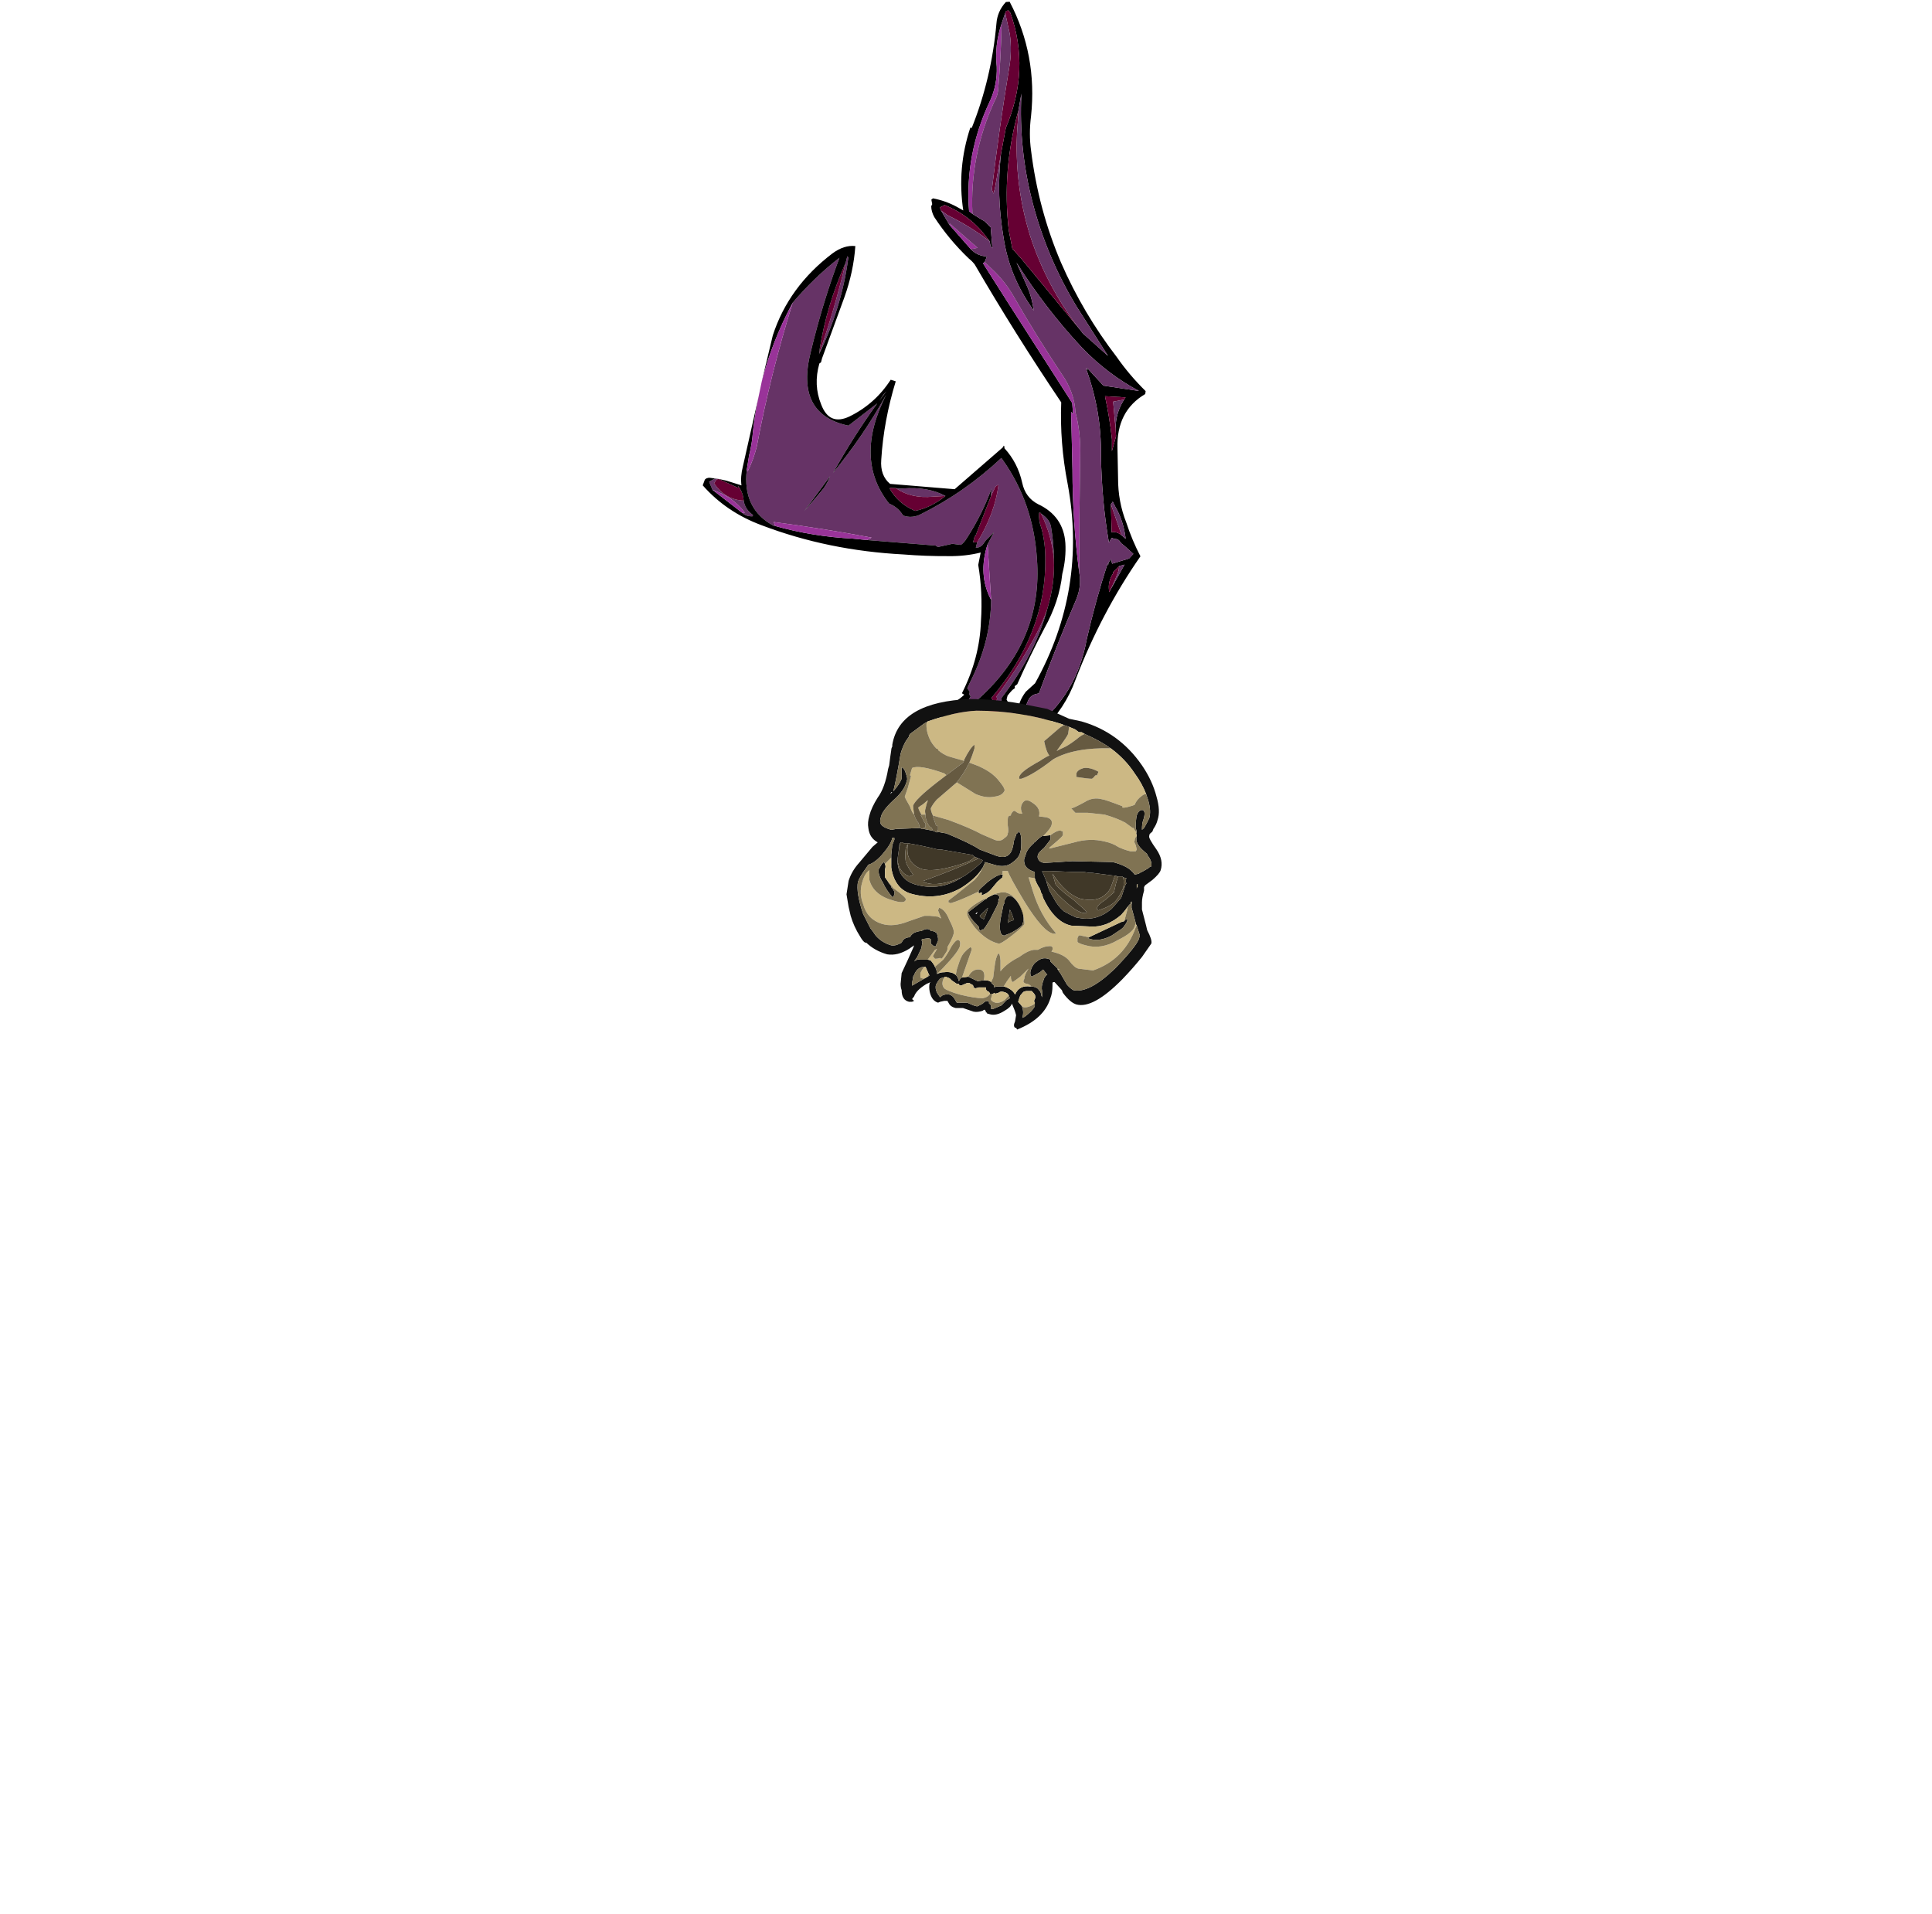 <?xml version="1.0" encoding="UTF-8" standalone="no"?>
<svg xmlns:ffdec="https://www.free-decompiler.com/flash" xmlns:xlink="http://www.w3.org/1999/xlink" ffdec:objectType="frame" height="643.95px" width="650.0px" xmlns="http://www.w3.org/2000/svg">
  <g transform="matrix(1.0, 0.0, 0.0, 1.0, 342.2, 391.7)">
    <use ffdec:characterId="344" ffdec:characterName="a_WingFall2" height="201.95" transform="matrix(0.791, -0.609, 0.609, 0.791, -117.56, -303.424)" width="144.9" xlink:href="#sprite0"/>
    <use ffdec:characterId="332" ffdec:characterName="a_WingFall7" height="214.2" transform="matrix(0.804, -0.592, 0.486, 0.659, -127.719, -258.143)" width="89.6" xlink:href="#sprite1"/>
    <use ffdec:characterId="347" ffdec:characterName="a_Body04" height="129.15" transform="matrix(1.0, 0.0, 0.0, 0.861, -57.4, -156.482)" width="106.05" xlink:href="#sprite2"/>
  </g>
  <defs>
    <g id="sprite0" transform="matrix(1.0, 0.0, 0.0, 1.0, 72.1, 101.5)">
      <use ffdec:characterId="343" height="28.85" transform="matrix(7.0, 0.0, 0.0, 7.0, -72.1, -101.5)" width="20.7" xlink:href="#shape0"/>
    </g>
    <g id="shape0" transform="matrix(1.0, 0.0, 0.0, 1.0, 10.3, 14.5)">
      <path d="M10.4 -14.4 Q9.9 -11.55 7.85 -9.4 7.25 -8.8 6.85 -8.1 5.4 -5.65 4.7 -2.95 4.05 -0.35 4.05 2.3 4.0 3.35 4.15 4.45 L4.05 4.55 Q2.45 4.35 1.4 5.8 L0.55 6.95 Q-0.15 7.85 -0.45 8.9 -0.75 9.75 -0.9 10.6 -4.05 11.6 -7.0 13.4 -8.25 14.2 -9.75 14.35 -10.2 14.4 -10.3 13.9 -10.5 12.75 -9.25 12.4 L-8.65 12.35 Q-3.9 10.3 -1.55 5.7 -0.65 3.9 0.6 2.4 0.85 -1.55 1.35 -5.4 1.35 -5.6 1.3 -5.8 1.1 -7.1 1.2 -8.4 1.25 -8.7 1.4 -8.9 L1.5 -8.95 1.6 -9.15 1.7 -9.15 Q2.1 -8.7 2.35 -8.15 L2.5 -7.8 Q3.5 -9.6 5.2 -10.75 L5.25 -10.7 Q7.45 -12.0 9.25 -13.95 9.65 -14.4 10.25 -14.5 L10.4 -14.4 M5.6 -8.85 L6.55 -9.7 Q9.2 -11.2 10.1 -13.95 L10.1 -14.1 10.0 -14.15 9.9 -14.1 9.45 -13.8 Q8.55 -13.2 8.0 -12.3 7.5 -11.6 6.75 -11.2 4.2 -9.9 2.7 -7.6 L2.75 -7.4 2.9 -7.0 3.0 -6.75 3.05 -6.35 2.5 -5.5 2.5 -5.65 2.6 -5.85 2.6 -6.0 Q2.65 -7.35 1.95 -8.55 L1.7 -8.6 1.65 -8.45 1.55 -7.65 1.65 -6.1 Q1.7 -5.65 2.05 -5.35 L1.8 -5.2 1.7 -5.2 1.5 -3.0 1.0 2.75 0.7 3.2 0.7 3.05 -0.95 5.3 Q-2.45 7.25 -3.7 9.4 -4.0 10.0 -4.6 10.35 -6.75 11.55 -8.8 12.85 L-8.9 12.8 Q-9.2 12.65 -9.5 12.85 -9.7 12.95 -9.85 13.15 L-10.05 13.45 -10.1 13.8 Q-10.05 13.9 -9.9 14.0 -7.4 14.0 -5.4 12.2 -3.95 11.0 -2.35 9.9 L-2.4 10.0 -2.3 9.9 -2.1 9.85 -2.2 10.05 -1.4 10.35 -1.1 10.3 -1.2 9.75 -1.25 9.55 -1.25 9.35 -1.3 9.25 -1.4 9.15 -1.45 9.05 -1.7 9.15 Q-0.75 7.35 0.55 5.6 1.9 3.9 2.55 1.8 L2.55 1.95 2.6 1.85 2.7 3.0 3.9 4.25 Q3.2 2.7 3.0 0.95 2.75 -1.65 3.0 -4.25 L2.7 -3.0 Q2.6 -2.6 2.4 -2.2 L2.25 -1.9 Q2.3 -3.9 3.25 -5.6 4.2 -7.4 5.6 -8.85 M3.45 0.15 L3.45 0.4 3.75 2.0 4.0 -0.8 Q4.3 -3.5 5.35 -6.0 6.4 -8.5 8.15 -10.55 L7.55 -10.0 Q5.15 -8.2 3.65 -5.7 L3.25 -4.9 3.3 -4.2 3.45 0.15 M3.2 4.1 L2.45 3.45 Q2.0 4.4 1.45 5.3 L1.1 5.75 1.7 5.3 1.9 5.0 Q2.4 4.35 3.2 4.1 M-1.0 9.25 L-0.95 9.5 Q-0.5 8.75 -0.4 7.95 L-0.35 7.7 -0.5 7.75 -1.3 8.85 -1.25 8.85 Q-1.05 9.0 -1.0 9.25 M-2.0 10.35 L-2.4 10.4 -2.45 10.45 Q-2.85 10.6 -3.05 10.9 L-3.15 11.05 -1.75 10.45 -2.0 10.35" fill="#000000" fill-rule="evenodd" stroke="none"/>
      <path d="M9.9 -14.1 L10.0 -14.15 10.1 -14.1 10.1 -13.95 Q9.2 -11.2 6.55 -9.7 L5.6 -8.85 4.4 -7.75 4.15 -7.55 4.2 -7.75 Q6.25 -9.85 8.45 -11.9 9.05 -12.45 9.45 -13.15 L9.9 -14.1 M1.65 -8.45 L1.7 -8.6 1.95 -8.55 Q2.65 -7.35 2.6 -6.0 L2.6 -5.85 Q2.3 -7.0 1.75 -8.1 1.7 -8.3 1.65 -8.45 M7.55 -10.0 L7.25 -9.65 Q5.3 -7.55 4.3 -4.85 3.45 -2.45 3.45 0.15 L3.3 -4.2 3.25 -4.9 3.65 -5.7 Q5.15 -8.2 7.55 -10.0 M1.9 5.0 L1.7 5.3 1.1 5.75 1.45 5.3 Q2.0 4.4 2.45 3.45 L3.2 4.1 3.1 4.15 2.6 3.9 1.9 5.0 M-1.0 9.25 Q-1.05 9.0 -1.25 8.85 L-1.3 8.85 -0.5 7.75 -1.0 9.25 M-3.15 11.05 L-3.05 10.9 Q-2.85 10.6 -2.45 10.45 L-2.4 10.4 -2.0 10.35 -2.15 10.5 Q-2.6 10.8 -3.15 11.05" fill="#660033" fill-rule="evenodd" stroke="none"/>
      <path d="M-3.7 9.4 Q-2.45 7.25 -0.95 5.3 L0.7 3.05 0.7 3.2 1.0 2.75 1.5 -3.0 1.7 -5.2 1.8 -5.2 1.9 -4.55 Q2.0 -3.8 1.9 -3.05 1.6 -0.85 1.45 1.35 1.4 2.4 0.85 3.2 0.45 4.15 -0.25 5.0 -2.0 7.2 -3.7 9.4 M1.65 -6.1 L1.55 -7.65 1.6 -7.7 1.95 -5.95 1.65 -6.1 M2.75 -7.4 L2.7 -7.6 Q4.2 -9.9 6.75 -11.2 7.5 -11.6 8.0 -12.3 8.55 -13.2 9.45 -13.8 8.45 -12.55 7.35 -11.35 7.15 -11.15 6.9 -11.05 4.35 -9.7 2.75 -7.4" fill="#993399" fill-rule="evenodd" stroke="none"/>
      <path d="M5.6 -8.85 Q4.2 -7.4 3.25 -5.6 2.3 -3.9 2.25 -1.9 L2.4 -2.2 Q2.6 -2.6 2.7 -3.0 L3.0 -4.25 Q2.75 -1.65 3.0 0.95 3.2 2.7 3.9 4.25 L2.7 3.0 2.6 1.85 2.55 1.95 2.55 1.8 Q1.9 3.9 0.55 5.6 -0.75 7.35 -1.7 9.15 L-1.45 9.05 -1.4 9.15 -1.3 9.25 -1.25 9.35 -1.25 9.55 -1.2 9.75 -1.1 10.3 -1.4 10.35 -2.2 10.05 -2.1 9.85 -2.3 9.9 -2.4 10.0 -2.35 9.9 Q-3.95 11.0 -5.4 12.2 -7.4 14.0 -9.9 14.0 -10.05 13.9 -10.1 13.8 L-10.05 13.45 -9.85 13.15 Q-9.7 12.95 -9.5 12.85 -9.2 12.65 -8.9 12.8 L-8.8 12.85 Q-6.75 11.55 -4.6 10.35 -4.0 10.0 -3.7 9.4 -2.0 7.2 -0.25 5.0 0.45 4.15 0.85 3.2 1.4 2.4 1.45 1.35 1.6 -0.85 1.9 -3.05 2.0 -3.8 1.9 -4.55 L1.8 -5.2 2.05 -5.35 Q1.7 -5.65 1.65 -6.1 L1.95 -5.95 1.6 -7.7 1.55 -7.65 1.65 -8.45 Q1.7 -8.3 1.75 -8.1 2.3 -7.0 2.6 -5.85 L2.5 -5.65 2.5 -5.5 3.05 -6.35 3.0 -6.75 2.9 -7.0 2.75 -7.4 Q4.35 -9.7 6.9 -11.05 7.15 -11.15 7.35 -11.35 8.45 -12.55 9.45 -13.8 L9.9 -14.1 9.45 -13.15 Q9.05 -12.45 8.45 -11.9 6.25 -9.85 4.2 -7.75 L4.15 -7.55 4.4 -7.75 5.6 -8.85 M7.55 -10.0 L8.15 -10.55 Q6.4 -8.5 5.35 -6.0 4.3 -3.5 4.0 -0.8 L3.75 2.0 3.45 0.4 3.45 0.15 Q3.45 -2.45 4.3 -4.85 5.3 -7.55 7.25 -9.65 L7.55 -10.0 M1.9 5.0 L2.6 3.9 3.1 4.15 3.2 4.1 Q2.4 4.35 1.9 5.0 M-0.5 7.75 L-0.35 7.7 -0.4 7.95 Q-0.5 8.75 -0.95 9.5 L-1.0 9.25 -0.5 7.75 M-3.15 11.05 Q-2.6 10.8 -2.15 10.5 L-2.0 10.35 -1.75 10.45 -3.15 11.05" fill="#663366" fill-rule="evenodd" stroke="none"/>
    </g>
    <g id="sprite1" transform="matrix(1.0, 0.0, 0.0, 1.0, 44.8, 214.2)">
      <use ffdec:characterId="331" height="30.6" transform="matrix(7.0, 0.0, 0.0, 7.0, -44.8, -214.2)" width="12.8" xlink:href="#shape1"/>
    </g>
    <g id="shape1" transform="matrix(1.0, 0.0, 0.0, 1.0, 6.4, 30.6)">
      <path d="M2.3 -29.65 Q3.85 -30.1 5.4 -30.15 3.45 -28.6 1.6 -26.7 -0.8 -24.3 0.95 -21.9 L2.7 -21.95 Q0.8 -21.2 -1.0 -20.2 1.25 -20.9 3.3 -22.05 0.2 -20.15 0.3 -16.8 0.55 -16.3 0.5 -15.75 0.75 -15.3 1.2 -15.2 3.55 -14.7 5.95 -15.05 L5.95 -14.9 Q5.9 -11.8 4.45 -9.05 2.35 -4.95 -1.85 -4.45 L-1.85 -4.5 -2.0 -4.45 -1.6 -4.0 -1.65 -3.95 -1.8 -3.85 Q-1.85 -2.95 -1.5 -2.15 L-1.35 -2.2 -1.35 -3.5 Q-0.85 -3.15 -0.8 -2.55 -0.8 -2.15 -0.95 -1.85 -1.1 -1.65 -1.25 -1.55 -1.6 -1.35 -1.75 -1.75 -2.5 -3.2 -4.1 -3.75 L-4.15 -3.85 Q-4.1 -4.15 -3.9 -4.35 -3.55 -4.7 -3.05 -4.7 L-2.85 -4.85 -2.35 -4.7 -2.05 -4.85 -2.05 -5.0 -1.95 -5.1 -1.95 -5.35 -1.65 -5.55 Q0.3 -6.75 1.5 -8.7 L2.9 -11.35 2.95 -11.45 3.55 -11.8 3.0 -11.7 2.75 -11.6 Q2.55 -11.55 2.4 -11.7 L2.6 -11.9 Q4.1 -12.65 5.05 -13.85 L5.05 -13.9 4.9 -13.9 4.45 -13.6 4.7 -13.95 Q3.6 -13.05 2.3 -12.45 2.1 -12.35 1.9 -12.35 L1.6 -12.7 0.95 -13.05 0.9 -13.2 -1.6 -15.85 -1.35 -15.8 Q-2.95 -17.9 -4.7 -19.95 L-4.75 -19.7 -4.8 -19.75 Q-5.55 -21.65 -4.25 -23.35 L-4.25 -23.25 Q-3.7 -23.6 -3.2 -24.1 -0.65 -27.0 2.3 -29.65 M5.5 -29.7 L5.75 -29.95 5.75 -29.85 Q4.1 -27.75 1.85 -26.3 L1.9 -26.35 Q3.7 -27.85 5.35 -29.55 L5.5 -29.7 M3.2 -22.15 L3.4 -22.2 2.85 -22.0 3.2 -22.15 M1.0 -17.3 Q1.1 -17.15 1.25 -17.05 2.3 -16.25 2.7 -15.2 L2.2 -15.6 Q1.3 -16.25 1.0 -17.3 M5.9 -11.05 L5.95 -10.85 Q6.05 -10.4 5.9 -10.05 5.55 -9.2 5.1 -8.45 5.7 -9.65 5.9 -11.05 M3.4 -6.3 Q1.65 -4.6 -0.9 -3.7 L-1.05 -3.5 -1.25 -3.55 -1.3 -3.8 -1.2 -3.75 -1.1 -3.8 -1.05 -3.95 Q0.5 -4.5 2.0 -5.35 2.8 -5.8 3.4 -6.3 M-6.15 -23.6 L-6.05 -24.1 -5.75 -24.05 -5.6 -23.9 -5.7 -23.95 -5.9 -23.85 Q-5.95 -22.7 -5.25 -22.0 -5.45 -21.55 -5.3 -21.0 L-5.35 -20.95 Q-5.6 -21.15 -5.65 -21.45 L-5.55 -21.4 Q-5.55 -22.55 -6.15 -23.6 M-1.2 -20.15 L-3.2 -19.4 Q-2.45 -19.6 -1.8 -19.8 -1.45 -19.95 -1.2 -20.15 M-2.1 -2.9 L-2.35 -3.35 -3.2 -3.8 Q-2.6 -3.15 -1.9 -2.7 L-2.1 -2.9" fill="#663366" fill-rule="evenodd" stroke="none"/>
      <path d="M-1.6 -4.0 L-1.35 -3.5 -1.35 -2.2 -1.5 -2.15 Q-1.85 -2.95 -1.8 -3.85 L-1.65 -3.95 -1.6 -4.0 M2.6 -11.9 L2.45 -12.05 2.7 -12.3 2.7 -12.25 4.45 -13.6 4.9 -13.9 5.05 -13.9 5.05 -13.85 Q4.1 -12.65 2.6 -11.9 M5.5 -29.7 L5.35 -29.55 Q3.7 -27.85 1.9 -26.35 L2.05 -26.55 Q3.55 -28.35 5.5 -29.7 M2.7 -15.2 Q1.8 -15.15 1.1 -15.55 L1.05 -15.65 Q0.65 -16.55 0.75 -17.5 L0.8 -17.5 1.0 -17.3 Q1.3 -16.25 2.2 -15.6 L2.7 -15.2 M5.9 -11.05 Q5.7 -9.65 5.1 -8.45 4.45 -7.25 3.4 -6.3 2.8 -5.8 2.0 -5.35 0.5 -4.5 -1.05 -3.95 L-1.1 -3.8 -1.2 -3.75 -1.3 -3.8 -1.3 -4.05 Q2.7 -5.2 4.8 -8.8 5.25 -9.55 5.5 -10.35 5.6 -10.8 5.85 -11.15 L5.9 -11.1 5.9 -11.05 M-5.25 -22.0 Q-5.95 -22.7 -5.9 -23.85 L-5.7 -23.95 -5.6 -23.9 -5.1 -22.8 -5.05 -22.9 -5.05 -22.8 Q-5.05 -22.4 -5.25 -22.0" fill="#660033" fill-rule="evenodd" stroke="none"/>
      <path d="M-1.15 -27.0 L0.6 -28.8 Q2.6 -30.55 5.25 -30.6 5.95 -30.6 6.35 -30.15 5.55 -29.0 4.45 -28.1 L1.85 -26.0 1.7 -25.85 1.6 -25.85 Q0.75 -25.05 0.5 -23.85 0.2 -22.55 1.25 -22.3 2.6 -22.0 3.9 -22.6 L4.05 -22.35 Q2.45 -20.9 1.25 -19.15 0.75 -18.45 0.9 -17.7 L3.25 -15.2 6.3 -15.5 6.4 -15.55 6.4 -15.5 6.35 -15.4 Q6.45 -14.25 6.05 -13.15 5.75 -12.35 6.05 -11.6 6.7 -10.15 6.0 -8.8 5.6 -8.05 5.0 -7.45 4.1 -6.25 2.75 -5.5 1.4 -4.7 0.1 -3.8 L-0.05 -3.8 -0.1 -3.7 -0.25 -3.7 -0.45 -3.65 -0.6 -3.6 -0.75 -3.45 -0.8 -2.95 -0.55 -2.65 Q-0.6 -2.05 -0.65 -1.45 -0.75 -0.85 -1.0 -0.4 -1.1 -0.25 -1.2 -0.2 -1.35 -0.05 -1.6 0.0 L-1.6 -0.4 -1.55 -0.65 -1.45 -0.85 -1.35 -1.0 -1.45 -1.1 -1.55 -1.1 -1.75 -1.2 Q-2.1 -2.05 -2.75 -2.6 -3.25 -3.1 -3.95 -3.25 -4.25 -3.35 -4.5 -3.55 L-4.55 -3.45 -4.95 -3.45 Q-4.75 -3.7 -4.65 -3.9 -4.2 -4.85 -3.25 -5.1 L-2.85 -5.15 Q-2.55 -5.1 -2.25 -5.15 L-2.3 -5.3 Q-0.6 -6.35 0.5 -8.05 1.4 -9.35 2.0 -10.8 L2.45 -11.3 Q1.75 -11.65 1.1 -12.25 0.2 -13.05 -0.6 -13.9 -3.4 -16.7 -5.25 -20.2 -6.25 -22.05 -6.4 -24.15 L-6.15 -24.35 -6.05 -24.35 -5.95 -24.3 -5.9 -24.25 -5.6 -23.9 -5.35 -23.55 -4.9 -22.8 Q-4.7 -23.25 -4.3 -23.65 L-1.7 -26.4 Q-2.35 -25.7 -2.95 -24.9 -3.3 -24.4 -3.75 -23.95 L-4.25 -23.35 Q-5.55 -21.65 -4.8 -19.75 L-4.75 -19.7 Q-3.6 -17.9 -2.1 -16.4 L-1.6 -15.85 0.9 -13.2 0.95 -13.05 1.6 -12.7 1.9 -12.35 Q2.1 -12.35 2.3 -12.45 3.6 -13.05 4.7 -13.95 L4.45 -13.6 2.7 -12.25 2.7 -12.3 2.45 -12.05 2.6 -11.9 2.4 -11.7 Q2.55 -11.55 2.75 -11.6 L3.0 -11.7 3.55 -11.8 2.95 -11.45 Q1.7 -10.35 1.5 -8.7 0.3 -6.75 -1.65 -5.55 L-1.95 -5.35 -1.95 -5.1 -2.05 -5.0 -2.05 -4.85 -2.35 -4.7 -2.85 -4.85 -3.05 -4.7 Q-3.55 -4.7 -3.9 -4.35 -4.1 -4.15 -4.15 -3.85 L-4.1 -3.75 Q-2.5 -3.2 -1.75 -1.75 -1.6 -1.35 -1.25 -1.55 -1.1 -1.65 -0.95 -1.85 -0.8 -2.15 -0.8 -2.55 -0.85 -3.15 -1.35 -3.5 L-1.6 -4.0 -2.0 -4.45 -1.85 -4.5 -1.85 -4.45 Q2.35 -4.95 4.45 -9.05 5.9 -11.8 5.95 -14.9 L5.95 -15.05 Q3.55 -14.7 1.2 -15.2 0.75 -15.3 0.5 -15.75 0.55 -16.3 0.3 -16.8 0.2 -20.15 3.3 -22.05 1.25 -20.9 -1.0 -20.2 0.8 -21.2 2.7 -21.95 L0.95 -21.9 Q-0.8 -24.3 1.6 -26.7 3.45 -28.6 5.4 -30.15 3.85 -30.1 2.3 -29.65 0.4 -28.55 -1.15 -27.0 M1.9 -26.35 L1.85 -26.3 Q4.1 -27.75 5.75 -29.85 L5.75 -29.95 5.5 -29.7 Q3.55 -28.35 2.05 -26.55 L1.9 -26.35 M3.2 -22.15 L2.85 -22.0 3.4 -22.2 3.2 -22.15 M1.0 -17.3 L0.8 -17.5 0.75 -17.5 Q0.65 -16.55 1.05 -15.65 L1.1 -15.55 Q1.8 -15.15 2.7 -15.2 2.3 -16.25 1.25 -17.05 1.1 -17.15 1.0 -17.3 M5.1 -8.45 Q5.55 -9.2 5.9 -10.05 6.05 -10.4 5.95 -10.85 L5.9 -11.05 5.9 -11.1 5.85 -11.15 Q5.6 -10.8 5.5 -10.35 5.25 -9.55 4.8 -8.8 2.7 -5.2 -1.3 -4.05 L-1.3 -3.8 -1.25 -3.55 -1.05 -3.5 -0.9 -3.7 Q1.65 -4.6 3.4 -6.3 4.45 -7.25 5.1 -8.45 M-5.6 -23.9 L-5.75 -24.05 -6.05 -24.1 -6.15 -23.6 -5.65 -21.45 Q-5.6 -21.15 -5.35 -20.95 L-5.3 -21.0 Q-5.45 -21.55 -5.25 -22.0 -5.05 -22.4 -5.05 -22.8 L-5.05 -22.9 -5.1 -22.8 -5.6 -23.9 M-1.2 -20.15 Q-1.45 -19.95 -1.8 -19.8 -2.45 -19.6 -3.2 -19.4 L-1.2 -20.15 M-2.1 -2.9 L-1.9 -2.7 Q-2.6 -3.15 -3.2 -3.8 L-2.35 -3.35 -2.1 -2.9" fill="#000000" fill-rule="evenodd" stroke="none"/>
      <path d="M-1.15 -27.0 Q0.4 -28.55 2.3 -29.65 -0.65 -27.0 -3.2 -24.1 -3.7 -23.6 -4.25 -23.25 L-4.25 -23.35 -3.75 -23.95 Q-3.3 -24.4 -2.95 -24.9 -2.35 -25.7 -1.7 -26.4 L-1.15 -27.0 M1.5 -8.7 Q1.7 -10.35 2.95 -11.45 L2.9 -11.35 1.5 -8.7 M-1.6 -15.85 L-2.1 -16.4 Q-3.6 -17.9 -4.75 -19.7 L-4.7 -19.95 Q-2.95 -17.9 -1.35 -15.8 L-1.6 -15.85 M-6.15 -23.6 Q-5.55 -22.55 -5.55 -21.4 L-5.65 -21.45 -6.15 -23.6" fill="#993399" fill-rule="evenodd" stroke="none"/>
    </g>
    <g id="sprite2" transform="matrix(1.0, 0.0, 0.0, 1.0, 12.6, 9.45)">
      <use ffdec:characterId="346" height="18.45" transform="matrix(7.0, 0.0, 0.0, 7.0, -12.6, -9.45)" width="15.15" xlink:href="#shape2"/>
    </g>
    <g id="shape2" transform="matrix(1.0, 0.0, 0.0, 1.0, 1.8, 1.35)">
      <path d="M7.6 6.3 L8.0 6.25 8.0 6.5 7.7 6.95 Q7.4 7.25 7.4 7.35 7.35 7.5 7.45 7.65 7.5 7.75 7.7 7.8 L9.05 7.7 11.0 7.75 Q11.65 7.95 11.9 8.25 12.0 8.35 12.05 8.45 L12.25 8.4 12.3 8.35 12.4 8.3 12.7 8.1 12.8 8.0 12.85 8.0 Q12.9 7.7 12.65 7.35 L12.65 7.3 12.5 7.15 Q12.05 6.7 12.15 6.35 L12.15 6.3 12.15 6.25 Q12.1 6.15 12.15 6.05 L12.1 5.85 Q12.1 5.4 12.15 5.15 12.25 4.8 12.45 4.85 12.6 4.95 12.45 5.45 12.4 5.6 12.4 5.95 12.45 5.9 12.5 5.85 12.65 5.55 12.75 5.3 12.85 4.9 12.7 4.3 L12.6 3.95 Q12.4 3.35 12.05 2.8 11.6 2.0 10.9 1.4 10.35 0.95 9.65 0.6 L9.5 0.5 9.4 0.5 Q9.35 0.5 9.2 0.35 L8.9 0.2 8.65 0.1 8.55 0.05 Q6.55 -0.7 4.45 -0.7 3.45 -0.65 2.1 -0.1 L2.05 -0.05 1.95 0.0 1.25 0.6 1.2 0.7 1.2 0.75 1.05 1.0 Q0.9 1.3 0.8 1.7 0.6 3.1 0.45 3.8 0.75 3.4 0.85 3.1 L0.85 2.45 Q1.0 2.55 1.05 2.8 1.15 3.1 1.1 3.2 1.0 3.75 0.45 4.3 -0.1 4.9 -0.15 5.25 -0.25 5.6 -0.05 5.75 0.05 5.85 0.35 5.95 L0.6 5.9 1.75 5.85 1.8 5.9 1.9 5.9 2.35 6.0 2.55 6.1 2.55 6.05 2.75 6.1 3.0 6.15 Q4.15 6.7 4.6 7.05 L5.4 7.4 Q5.9 7.6 6.1 7.2 6.2 7.0 6.25 6.55 L6.35 6.25 6.35 6.2 Q6.4 6.15 6.45 6.1 L6.45 6.05 6.5 6.05 Q6.6 6.2 6.6 6.55 L6.6 6.7 Q6.6 7.05 6.55 7.2 6.5 7.5 6.2 7.75 5.85 8.1 5.3 7.9 L4.85 7.75 4.85 7.8 4.75 8.05 Q4.45 8.65 3.7 9.2 2.55 9.95 1.25 9.5 0.5 9.2 0.35 8.05 0.35 7.8 0.35 7.5 L0.35 7.35 0.4 6.8 0.5 6.5 0.5 6.4 0.4 6.4 Q0.35 6.75 -0.1 7.35 -0.45 7.8 -0.75 7.9 L-0.9 8.15 Q-1.15 8.55 -1.25 8.85 -1.35 9.45 -1.0 10.65 L-0.65 11.45 -0.55 11.6 -0.4 11.85 Q-0.1 12.25 0.35 12.4 0.55 12.45 0.85 12.25 0.95 11.95 1.25 11.95 1.3 11.8 1.45 11.7 1.65 11.6 1.8 11.6 2.0 11.45 2.15 11.5 2.25 11.55 2.25 11.6 2.45 11.6 2.5 11.7 L2.55 11.7 2.55 11.75 2.6 12.0 2.6 12.15 2.5 12.4 2.5 12.45 2.4 12.45 2.25 12.3 2.25 12.05 2.15 12.0 1.85 12.05 1.8 12.1 1.85 12.2 1.8 12.55 1.6 13.05 1.45 13.3 Q1.6 13.15 1.75 13.2 L2.1 13.2 Q2.15 13.2 2.25 13.25 2.4 13.45 2.45 13.6 2.55 13.8 2.55 14.0 2.7 13.9 2.9 13.9 3.25 13.85 3.45 14.05 3.55 14.15 3.6 14.4 L3.65 14.3 Q3.7 14.2 3.75 14.2 L4.05 14.15 4.5 14.4 4.8 14.35 4.85 14.35 Q5.05 14.35 5.15 14.45 L5.2 14.55 Q5.3 14.6 5.3 14.75 5.35 14.7 5.45 14.7 L5.75 14.7 Q5.8 14.7 5.9 14.75 6.2 14.9 6.3 15.15 6.5 14.6 7.05 14.7 7.35 14.7 7.45 14.9 7.55 15.0 7.55 15.15 L7.6 15.3 7.6 14.95 Q7.55 14.7 7.65 14.4 7.7 14.2 7.75 14.15 7.8 14.05 7.85 14.05 L7.65 13.75 7.5 13.9 7.1 14.15 Q7.0 14.05 7.05 13.8 7.15 13.45 7.35 13.3 7.65 13.0 8.0 13.2 8.0 13.25 8.0 13.3 L8.35 13.7 8.35 13.75 8.5 14.0 8.8 14.6 Q8.95 14.8 9.1 14.9 9.85 15.1 11.1 13.7 12.1 12.5 12.25 12.05 L12.3 11.85 12.15 11.3 12.1 11.2 12.1 11.15 11.95 10.5 11.9 10.3 11.9 10.1 11.9 9.95 Q11.85 10.0 11.85 10.1 11.8 10.1 11.75 10.2 11.7 10.25 11.65 10.35 L11.55 10.5 11.4 10.7 Q10.7 11.4 9.95 11.35 L9.0 11.3 Q8.2 11.1 7.65 9.75 L7.6 9.55 7.55 9.45 7.5 9.25 Q7.3 8.9 7.25 8.65 L7.25 8.5 Q7.2 8.5 7.25 8.45 L7.25 8.35 Q7.2 8.3 7.25 8.3 6.8 8.15 6.75 7.8 6.7 7.6 6.8 7.4 6.85 7.05 7.2 6.7 7.2 6.65 7.25 6.65 7.45 6.4 7.6 6.3 M8.9 -0.25 L9.5 -0.1 Q11.3 0.5 12.4 2.35 12.9 3.2 13.1 4.1 13.3 4.9 13.15 5.4 13.1 5.65 12.95 5.9 L12.9 6.05 Q12.85 6.1 12.8 6.15 12.75 6.2 12.75 6.3 12.7 6.4 13.1 7.05 13.45 7.65 13.3 8.2 13.25 8.4 12.9 8.75 L12.55 9.05 12.5 9.15 12.5 9.35 Q12.4 9.75 12.4 10.0 L12.4 10.4 12.6 11.3 12.65 11.55 Q12.9 12.1 12.85 12.3 L12.4 13.05 Q11.95 13.7 11.45 14.3 10.05 15.95 9.25 15.7 8.95 15.6 8.6 15.05 L8.55 14.9 8.2 14.45 Q8.1 14.45 8.1 14.5 L8.1 14.65 Q8.1 15.05 8.0 15.35 7.7 16.5 6.4 17.1 L6.35 17.0 6.3 17.0 Q6.2 16.9 6.3 16.65 L6.35 16.3 Q6.3 16.05 6.2 15.8 L6.15 15.65 Q6.1 15.85 5.8 16.05 5.4 16.35 5.1 16.25 L4.95 16.2 4.95 16.15 4.9 16.15 4.9 16.1 4.85 16.0 4.8 16.0 4.75 16.05 Q4.5 16.15 4.3 16.1 L3.8 15.9 3.45 15.9 Q3.25 15.85 3.15 15.7 L3.05 15.5 2.9 15.5 2.7 15.55 2.6 15.6 Q2.3 15.5 2.2 15.0 2.15 14.7 2.2 14.5 L2.25 14.45 Q2.15 14.5 2.05 14.55 1.55 14.9 1.45 15.25 L1.35 15.4 1.45 15.5 1.35 15.55 1.2 15.55 Q0.85 15.45 0.85 14.9 0.8 14.75 0.8 14.55 L0.85 13.95 1.15 13.2 1.4 12.55 1.45 12.4 1.2 12.6 Q0.65 13.0 0.15 12.9 -0.45 12.7 -0.85 12.25 L-0.9 12.25 Q-1.0 12.2 -1.15 11.9 -1.45 11.35 -1.6 10.75 L-1.7 10.25 -1.8 9.55 -1.7 8.8 Q-1.55 8.25 -1.2 7.8 -0.95 7.45 -0.55 6.9 L-0.3 6.65 Q-0.7 6.4 -0.75 5.85 -0.8 5.55 -0.7 5.15 -0.6 4.7 -0.3 4.15 0.05 3.6 0.2 2.55 L0.25 2.35 0.3 1.9 0.35 1.5 Q0.35 1.4 0.4 1.3 L0.4 1.2 Q0.75 -1.2 4.15 -1.35 5.3 -1.35 6.55 -1.1 L7.85 -0.8 8.9 -0.25 M12.2 9.0 L12.15 9.0 Q12.15 9.15 12.15 9.25 12.15 9.15 12.2 9.1 12.15 9.1 12.2 9.0 M7.8 8.8 Q7.85 9.05 7.95 9.35 L8.15 9.75 Q8.35 10.2 8.65 10.5 8.95 10.7 9.25 10.85 L9.3 10.85 Q10.2 11.1 10.95 10.35 L11.4 9.75 11.6 9.05 Q11.6 9.0 11.65 8.95 11.6 8.8 11.65 8.65 11.6 8.65 11.5 8.6 L11.45 8.55 11.25 8.55 11.05 8.5 11.0 8.5 10.0 8.35 9.85 8.35 9.6 8.3 9.05 8.3 8.0 8.25 7.6 8.25 7.8 8.8 M11.55 11.05 Q11.6 10.95 11.65 10.95 L11.7 10.95 11.7 11.0 11.65 11.15 11.5 11.4 11.4 11.5 10.95 11.85 Q10.3 12.25 9.8 12.0 L9.85 11.95 11.4 11.1 11.55 11.05 M7.6 15.3 L7.6 15.3 M5.65 8.45 L5.7 8.45 Q5.75 8.5 5.7 8.5 L5.7 8.6 5.45 8.85 5.2 9.2 Q5.0 9.5 4.7 9.6 4.65 9.65 4.7 9.55 L4.7 9.45 4.55 9.5 4.55 9.4 4.55 9.35 Q4.6 9.25 5.0 8.85 5.45 8.45 5.65 8.45 M0.35 3.85 L0.3 3.95 0.4 3.85 0.35 3.85 M1.15 6.7 L0.95 6.7 0.9 6.65 0.8 6.65 0.75 6.75 0.7 7.2 0.65 7.6 Q0.65 8.7 1.5 9.0 2.7 9.4 3.75 8.6 L3.9 8.5 Q4.35 8.15 4.7 7.75 L4.75 7.65 4.55 7.55 4.35 7.45 4.25 7.35 2.75 7.05 2.6 7.05 Q1.7 6.8 1.15 6.7 M4.95 9.8 L4.95 9.75 Q5.2 9.6 5.3 9.55 5.55 9.55 5.55 9.75 L5.5 9.85 5.5 9.9 5.5 9.95 5.45 10.15 5.1 10.95 Q4.85 11.45 4.75 11.55 L4.75 11.5 4.6 11.6 4.55 11.35 4.3 11.05 Q4.05 10.7 4.05 10.55 4.55 10.1 4.9 9.8 L4.95 9.8 M5.8 10.05 L5.8 9.9 Q5.9 9.6 6.05 9.65 6.2 9.65 6.4 9.95 6.85 10.65 6.65 11.25 6.65 11.3 6.4 11.5 6.15 11.7 5.9 11.8 5.85 11.8 5.85 11.85 L5.75 11.85 Q5.5 11.8 5.6 10.95 L5.75 10.1 5.8 10.05 M0.05 7.85 Q0.1 8.0 0.05 8.15 0.05 8.45 0.05 8.6 L0.2 8.85 0.25 8.95 0.35 9.1 0.35 9.15 Q0.55 9.4 0.5 9.55 L0.45 9.7 0.4 9.7 Q0.1 9.3 -0.05 8.9 -0.3 8.45 -0.25 8.15 L-0.1 7.85 0.0 7.75 0.05 7.85 M2.15 14.0 L2.0 13.6 1.95 13.6 Q1.6 13.6 1.45 14.05 L1.4 14.15 1.4 14.2 1.35 14.5 1.35 14.65 1.95 14.25 2.1 14.15 Q2.15 14.1 2.2 14.1 L2.15 14.0 M4.45 10.65 L4.5 10.55 Q4.45 10.55 4.4 10.65 L4.45 10.65 M4.8 10.95 Q4.95 10.55 5.0 10.3 L4.6 10.75 4.65 10.85 4.8 10.95 M6.0 11.1 Q6.15 11.0 6.25 11.0 6.15 10.6 6.05 10.4 L5.95 11.15 6.0 11.1 M7.25 15.65 L7.25 15.55 7.2 15.55 7.25 15.4 Q7.3 15.3 7.25 15.15 7.15 15.0 7.1 14.95 L6.85 14.95 Q6.8 14.95 6.7 15.0 L6.55 15.2 Q6.5 15.35 6.45 15.55 L6.6 15.75 Q6.75 16.05 6.65 16.45 6.7 16.4 6.75 16.4 7.15 16.05 7.25 15.8 L7.25 15.65 M5.2 15.1 L5.1 15.1 5.05 15.0 Q4.9 14.95 4.9 14.8 L4.9 14.75 4.55 14.75 4.4 14.8 4.3 14.75 4.3 14.7 Q4.3 14.65 4.25 14.6 4.15 14.55 4.1 14.5 L4.0 14.5 3.7 14.65 3.6 14.6 3.6 14.55 3.5 14.55 3.25 14.35 Q3.15 14.2 3.05 14.2 L3.0 14.15 2.9 14.15 2.9 14.2 Q2.8 14.2 2.7 14.25 L2.6 14.4 2.5 14.6 Q2.45 14.8 2.55 15.05 L2.7 15.3 2.8 15.2 Q3.0 15.1 3.15 15.15 3.3 15.2 3.4 15.4 L3.5 15.6 4.0 15.6 4.3 15.75 4.45 15.8 4.5 15.8 4.75 15.65 Q4.9 15.45 5.05 15.55 L5.05 15.65 Q5.15 15.7 5.15 15.85 L5.15 15.95 Q5.2 15.95 5.25 15.95 L5.65 15.75 Q5.85 15.5 5.9 15.45 6.0 15.4 6.05 15.35 L6.0 15.2 Q5.95 15.05 5.75 15.0 5.6 14.95 5.5 15.05 L5.35 15.1 5.3 15.05 5.25 15.1 Q5.3 15.15 5.2 15.1" fill="#111111" fill-rule="evenodd" stroke="none"/>
      <path d="M3.85 2.1 L3.1 1.85 Q2.55 1.6 2.25 1.0 2.0 0.45 2.05 -0.05 L2.1 -0.1 Q3.45 -0.65 4.45 -0.7 6.55 -0.7 8.55 0.05 L8.65 0.1 8.45 0.25 7.7 1.0 Q7.8 1.6 7.95 1.8 7.75 1.9 7.5 2.1 6.55 2.7 6.5 3.0 L6.5 3.1 6.6 3.1 Q7.15 2.9 8.15 2.0 9.15 1.35 10.9 1.4 11.6 2.0 12.05 2.8 12.4 3.35 12.6 3.95 12.5 3.95 12.4 4.05 12.15 4.25 12.05 4.55 L11.95 4.6 Q11.4 4.8 11.45 4.65 L11.5 4.65 Q10.6 4.25 10.5 4.25 10.05 4.1 9.65 4.4 9.1 4.75 9.0 4.75 L9.2 5.0 9.8 5.0 10.6 5.1 Q11.2 5.3 11.6 5.55 L11.95 5.85 12.0 5.85 Q12.05 6.0 12.15 6.1 12.1 6.1 12.15 6.05 12.1 6.15 12.15 6.25 L12.15 6.3 Q12.05 6.4 12.05 6.55 12.0 6.6 12.1 6.8 L12.15 7.05 12.1 7.15 11.85 7.15 Q11.5 7.05 11.25 6.9 11.0 6.7 10.6 6.6 9.9 6.4 9.15 6.65 8.3 6.9 7.95 7.0 L7.95 6.95 8.35 6.55 Q8.55 6.35 8.6 6.25 L8.6 6.05 8.5 6.0 Q8.35 5.95 8.0 6.25 L7.6 6.3 7.65 6.3 Q8.0 5.9 8.05 5.7 8.15 5.35 7.8 5.25 L7.45 5.2 Q7.55 4.75 7.15 4.45 6.75 4.1 6.6 4.6 6.55 4.8 6.65 5.05 L6.6 5.05 Q6.45 5.05 6.3 4.9 6.2 4.85 6.1 5.1 L6.1 5.15 Q5.95 5.15 5.95 5.35 L5.95 5.7 Q6.0 6.05 5.95 6.15 5.95 6.3 5.8 6.4 5.6 6.65 5.3 6.5 L4.7 6.2 Q4.15 5.85 3.1 5.4 L2.35 5.15 Q2.25 4.9 2.25 4.75 2.35 4.5 2.55 4.25 L3.5 3.3 4.4 3.95 Q4.9 4.2 5.3 4.1 5.7 4.05 5.8 3.75 5.8 3.6 5.55 3.25 5.2 2.7 4.45 2.35 L4.1 2.2 Q4.25 1.8 4.35 1.4 4.35 1.3 4.35 1.25 L4.35 1.2 Q4.15 1.35 3.85 2.05 L3.85 2.1 M1.45 5.1 Q1.35 5.0 1.25 4.65 1.0 4.15 1.0 4.1 L1.15 3.6 1.3 2.95 1.25 2.9 1.35 2.5 Q1.7 2.3 2.9 2.8 L3.0 2.9 2.55 3.3 Q1.5 4.25 1.4 4.6 1.4 4.7 1.45 5.1 M12.65 7.3 L12.65 7.35 12.65 7.3 M12.2 9.0 Q12.15 9.1 12.2 9.1 12.15 9.15 12.15 9.25 12.15 9.15 12.15 9.0 L12.2 9.0 M11.9 10.1 Q11.85 10.05 11.85 10.1 11.85 10.0 11.9 9.95 L11.9 10.1 M11.75 10.2 Q11.7 10.25 11.7 10.4 L11.55 11.05 11.4 11.1 9.85 11.95 9.45 11.85 Q9.35 11.8 9.3 12.0 9.3 12.1 9.3 12.2 9.35 12.3 9.7 12.4 10.45 12.65 11.25 12.1 11.95 11.7 12.05 11.35 L12.1 11.15 12.1 11.2 12.15 11.3 Q12.1 11.35 12.1 11.4 11.55 13.2 10.05 13.8 L9.35 13.7 Q9.15 13.65 8.9 13.25 8.65 12.9 8.05 12.75 L8.1 12.65 Q8.15 12.4 7.9 12.45 7.7 12.45 7.4 12.65 L7.2 12.65 Q6.9 12.7 6.5 13.05 5.9 13.4 5.6 13.85 L5.6 13.25 Q5.55 12.55 5.4 13.1 5.35 13.2 5.25 14.2 L5.15 14.45 Q5.05 14.35 4.85 14.35 L4.8 14.35 Q4.9 13.8 4.6 13.75 4.25 13.7 4.05 14.15 L3.75 14.2 4.2 12.7 Q4.25 12.55 4.15 12.5 3.8 12.8 3.7 13.1 3.65 13.2 3.5 13.75 L3.45 14.05 Q3.25 13.85 2.9 13.9 2.7 13.9 2.55 14.0 L2.85 13.65 Q3.55 12.8 3.65 12.45 3.7 12.1 3.55 12.1 3.45 12.1 3.25 12.45 3.05 12.9 2.85 13.2 L2.45 13.6 Q2.4 13.45 2.25 13.25 2.15 13.2 2.1 13.2 L2.2 13.05 2.45 12.65 2.55 12.6 2.35 13.0 2.45 13.15 Q2.6 13.15 2.7 13.1 L2.75 13.15 Q2.8 13.15 2.95 12.85 3.05 12.7 3.05 12.6 L3.05 12.5 Q3.3 12.0 3.35 11.75 3.4 11.55 3.15 11.0 2.95 10.4 2.65 10.3 L2.6 10.45 2.75 10.9 2.6 10.8 2.2 10.75 1.95 10.75 1.2 11.05 Q0.45 11.4 -0.1 11.2 -0.8 10.95 -1.0 10.1 -1.2 9.5 -1.05 8.9 -0.95 8.45 -0.75 8.25 L-0.7 8.2 Q-0.7 8.5 -0.7 8.75 -0.5 9.6 0.45 9.9 1.0 10.1 1.05 9.85 1.1 9.75 0.45 9.2 L0.25 8.9 0.25 8.95 0.2 8.85 0.05 8.6 Q0.05 8.45 0.05 8.15 0.1 8.0 0.05 7.85 L0.35 7.5 Q0.35 7.8 0.35 8.05 0.5 9.2 1.25 9.5 2.55 9.95 3.7 9.2 4.45 8.65 4.75 8.05 4.6 8.45 4.35 8.75 L3.6 9.45 3.1 9.9 3.1 10.0 Q3.15 10.0 3.2 10.05 3.65 9.9 4.45 9.45 L4.55 9.4 4.55 9.5 4.7 9.45 4.7 9.55 Q4.65 9.65 4.7 9.6 5.0 9.5 5.2 9.2 L5.45 8.85 5.7 8.6 5.7 8.5 Q5.75 8.5 5.7 8.45 L5.65 8.45 5.7 8.4 5.7 8.25 5.95 8.25 Q6.05 8.6 6.75 9.95 7.65 11.65 8.15 11.75 L8.25 11.75 8.25 11.7 Q7.5 10.7 7.15 9.35 L6.95 8.6 7.25 8.65 Q7.3 8.9 7.5 9.25 L7.55 9.45 7.6 9.55 7.65 9.75 Q8.2 11.1 9.0 11.3 L9.95 11.35 Q10.7 11.4 11.4 10.7 L11.55 10.5 11.65 10.35 Q11.7 10.25 11.75 10.2 M8.35 13.75 L8.35 13.7 8.45 13.75 8.35 13.75 M7.6 15.3 L7.6 15.3 Q7.6 15.25 7.6 15.3 M7.05 14.7 Q6.5 14.6 6.3 15.15 6.2 14.9 5.9 14.75 5.8 14.7 5.75 14.7 5.9 14.4 6.1 14.1 L6.1 14.15 Q6.1 14.4 6.2 14.45 L6.55 14.15 6.9 13.75 6.95 13.7 Q6.75 14.05 6.75 14.25 L6.7 14.4 Q6.7 14.5 6.85 14.55 6.95 14.55 7.05 14.65 L7.05 14.7 M2.55 11.7 L2.5 11.7 2.55 11.7 M8.9 0.2 L9.2 0.35 Q9.35 0.5 9.4 0.5 L9.5 0.5 9.65 0.6 Q9.5 0.65 9.25 0.9 8.85 1.25 8.65 1.35 8.45 1.45 8.3 1.55 L8.45 1.3 Q8.8 0.75 8.85 0.6 L8.9 0.2 M9.25 2.95 L9.25 3.0 Q9.8 3.1 10.0 3.1 L10.1 3.0 Q10.15 2.9 10.2 2.9 10.25 2.95 10.25 2.85 L10.3 2.75 10.3 2.7 Q9.9 2.45 9.6 2.5 9.3 2.6 9.25 2.8 9.25 2.9 9.25 2.95 M1.8 5.1 Q1.65 4.8 1.65 4.7 L1.9 4.5 Q2.05 4.35 2.1 4.3 L2.1 4.35 2.05 4.5 2.0 4.75 Q1.95 4.9 2.0 5.1 L1.8 5.1 M5.3 9.55 Q5.2 9.6 4.95 9.75 L4.95 9.8 Q4.85 9.8 4.75 9.85 4.05 10.3 4.0 10.55 3.95 10.8 4.4 11.45 4.95 12.15 5.5 12.3 5.6 12.35 6.15 11.85 6.7 11.35 6.75 11.2 6.75 10.8 6.6 10.4 6.35 9.6 5.85 9.45 5.65 9.4 5.3 9.55 M5.5 9.9 L5.5 9.85 5.55 9.85 5.5 9.9 M2.15 14.0 L2.15 14.05 2.1 14.15 1.95 14.25 1.85 14.25 1.75 14.2 1.75 13.95 Q1.85 13.7 1.95 13.6 L2.0 13.6 2.15 14.0 M6.6 15.75 L6.45 15.55 Q6.5 15.35 6.55 15.2 L6.7 15.0 Q6.8 14.95 6.85 14.95 L7.1 14.95 Q7.15 15.0 7.25 15.15 7.3 15.3 7.25 15.4 L7.2 15.55 7.25 15.55 7.25 15.65 7.2 15.7 Q6.9 15.9 6.7 15.85 L6.6 15.75 M6.0 15.2 L5.8 15.45 Q5.55 15.65 5.35 15.6 5.1 15.5 5.15 15.35 L5.2 15.15 5.2 15.1 Q5.3 15.15 5.25 15.1 L5.3 15.05 5.35 15.1 5.5 15.05 Q5.6 14.95 5.75 15.0 5.95 15.05 6.0 15.2 M5.1 15.1 Q5.0 15.3 4.75 15.35 4.35 15.35 3.65 15.15 3.05 14.95 2.9 14.8 2.75 14.6 2.85 14.3 L2.9 14.2 2.9 14.15 3.0 14.15 3.05 14.2 Q3.15 14.2 3.25 14.35 L3.5 14.55 3.6 14.55 3.6 14.6 3.7 14.65 4.0 14.5 4.1 14.5 Q4.15 14.55 4.25 14.6 4.3 14.65 4.3 14.7 L4.3 14.75 4.4 14.8 4.55 14.75 4.9 14.75 4.9 14.8 Q4.9 14.95 5.05 15.0 L5.1 15.1" fill="#ccb884" fill-rule="evenodd" stroke="none"/>
      <path d="M2.05 -0.05 Q2.0 0.45 2.25 1.0 2.55 1.6 3.1 1.85 L3.85 2.1 3.8 2.2 3.0 2.9 2.9 2.8 Q1.7 2.3 1.35 2.5 L1.25 2.9 1.3 2.95 1.15 3.6 1.0 4.1 Q1.0 4.15 1.25 4.65 1.35 5.0 1.45 5.1 1.55 5.45 1.65 5.55 L1.7 5.7 Q1.7 5.8 1.75 5.85 L0.6 5.9 0.35 5.95 Q0.05 5.85 -0.05 5.75 -0.25 5.6 -0.15 5.25 -0.1 4.9 0.45 4.3 1.0 3.75 1.1 3.2 1.15 3.1 1.05 2.8 1.0 2.55 0.85 2.45 L0.85 3.1 Q0.75 3.4 0.45 3.8 0.6 3.1 0.8 1.7 0.9 1.3 1.05 1.0 L1.2 0.75 1.2 0.7 1.25 0.6 1.95 0.0 2.05 -0.05 M4.1 2.2 L4.45 2.35 Q5.2 2.7 5.55 3.25 5.8 3.6 5.8 3.75 5.7 4.05 5.3 4.1 4.9 4.2 4.4 3.95 L3.5 3.3 Q3.85 2.8 4.1 2.2 M2.35 5.15 L3.1 5.4 Q4.15 5.85 4.7 6.2 L5.3 6.5 Q5.6 6.65 5.8 6.4 5.95 6.3 5.95 6.15 6.0 6.05 5.95 5.7 L5.95 5.35 Q5.95 5.15 6.1 5.15 L6.1 5.1 Q6.2 4.85 6.3 4.9 6.45 5.05 6.6 5.05 L6.65 5.05 Q6.55 4.8 6.6 4.6 6.75 4.1 7.15 4.45 7.55 4.75 7.45 5.2 L7.8 5.25 Q8.15 5.35 8.05 5.7 8.0 5.9 7.65 6.3 L7.6 6.3 Q7.45 6.4 7.25 6.65 7.2 6.65 7.2 6.7 6.85 7.05 6.8 7.4 6.7 7.6 6.75 7.8 6.8 8.15 7.25 8.3 7.2 8.3 7.25 8.35 L7.25 8.45 Q7.2 8.5 7.25 8.5 L7.25 8.65 6.95 8.6 7.15 9.35 Q7.5 10.7 8.25 11.7 L8.25 11.75 8.15 11.75 Q7.65 11.65 6.75 9.95 6.05 8.6 5.95 8.25 L5.7 8.25 5.7 8.4 5.65 8.45 Q5.45 8.45 5.0 8.85 4.6 9.25 4.55 9.35 L4.55 9.4 4.45 9.45 Q3.65 9.9 3.2 10.05 3.15 10.0 3.1 10.0 L3.1 9.9 3.6 9.45 4.35 8.75 Q4.6 8.45 4.75 8.05 L4.85 7.8 4.85 7.75 5.3 7.9 Q5.85 8.1 6.2 7.75 6.5 7.5 6.55 7.2 6.6 7.05 6.6 6.7 L6.6 6.55 Q6.6 6.2 6.5 6.05 L6.45 6.05 6.45 6.1 Q6.4 6.15 6.35 6.2 L6.35 6.25 6.25 6.55 Q6.2 7.0 6.1 7.2 5.9 7.6 5.4 7.4 L4.6 7.05 Q4.15 6.7 3.0 6.15 L2.75 6.1 2.55 6.05 2.6 5.95 2.6 5.75 2.5 5.7 2.35 5.2 2.35 5.15 M8.0 6.25 Q8.35 5.95 8.5 6.0 L8.6 6.05 8.6 6.25 Q8.55 6.35 8.35 6.55 L7.95 6.95 7.95 7.0 Q8.3 6.9 9.15 6.65 9.9 6.4 10.6 6.6 11.0 6.7 11.25 6.9 11.5 7.05 11.85 7.15 L12.1 7.15 12.15 7.05 12.1 6.8 Q12.0 6.6 12.05 6.55 12.05 6.4 12.15 6.3 L12.15 6.35 Q12.05 6.7 12.5 7.15 L12.65 7.3 12.65 7.35 Q12.9 7.7 12.85 8.0 L12.8 8.0 12.7 8.1 12.4 8.3 12.3 8.35 12.25 8.4 12.05 8.45 Q12.0 8.35 11.9 8.25 11.65 7.95 11.0 7.75 L9.05 7.7 7.7 7.8 Q7.5 7.75 7.45 7.65 7.35 7.5 7.4 7.35 7.4 7.25 7.7 6.95 L8.0 6.5 8.0 6.25 M12.15 6.05 Q12.1 6.1 12.15 6.1 12.05 6.0 12.0 5.85 L11.95 5.85 11.6 5.55 Q11.2 5.3 10.6 5.1 L9.8 5.0 9.2 5.0 9.0 4.75 Q9.1 4.75 9.65 4.4 10.05 4.1 10.5 4.25 10.6 4.25 11.5 4.65 L11.45 4.65 Q11.4 4.8 11.95 4.6 L12.05 4.55 Q12.15 4.25 12.4 4.05 12.5 3.95 12.6 3.95 L12.7 4.3 Q12.85 4.9 12.75 5.3 12.65 5.55 12.5 5.85 12.45 5.9 12.4 5.95 12.4 5.6 12.45 5.45 12.6 4.95 12.45 4.85 12.25 4.8 12.15 5.15 12.1 5.4 12.1 5.85 L12.15 6.05 M11.9 10.1 L11.9 10.3 11.95 10.5 12.1 11.15 12.05 11.35 Q11.95 11.7 11.25 12.1 10.45 12.65 9.7 12.4 9.35 12.3 9.3 12.2 9.3 12.1 9.3 12.0 9.35 11.8 9.45 11.85 L9.85 11.95 9.8 12.0 Q10.3 12.25 10.95 11.85 L11.4 11.5 11.5 11.4 11.65 11.15 11.7 11.0 11.7 10.95 11.65 10.95 Q11.6 10.95 11.55 11.05 L11.7 10.4 Q11.7 10.25 11.75 10.2 11.8 10.1 11.85 10.1 11.85 10.05 11.9 10.1 M12.15 11.3 L12.3 11.85 12.25 12.05 Q12.1 12.5 11.1 13.7 9.85 15.1 9.1 14.9 8.95 14.8 8.8 14.6 L8.5 14.0 8.35 13.75 8.45 13.75 8.35 13.7 8.0 13.3 Q8.0 13.25 8.0 13.2 7.65 13.0 7.35 13.3 7.15 13.45 7.05 13.8 7.0 14.05 7.1 14.15 L7.5 13.9 7.65 13.75 7.85 14.05 Q7.8 14.05 7.75 14.15 7.7 14.2 7.65 14.4 7.55 14.7 7.6 14.95 L7.6 15.3 7.55 15.15 Q7.55 15.0 7.45 14.9 7.35 14.7 7.05 14.7 L7.05 14.65 Q6.95 14.55 6.85 14.55 6.7 14.5 6.7 14.4 L6.75 14.25 Q6.75 14.05 6.95 13.7 L6.9 13.75 6.55 14.15 6.2 14.45 Q6.1 14.4 6.1 14.15 L6.1 14.1 Q5.9 14.4 5.75 14.7 L5.45 14.7 Q5.35 14.7 5.3 14.75 5.3 14.6 5.2 14.55 L5.15 14.45 5.25 14.2 Q5.35 13.2 5.4 13.1 5.55 12.55 5.6 13.25 L5.6 13.85 Q5.9 13.4 6.5 13.05 6.9 12.7 7.2 12.65 L7.4 12.65 Q7.7 12.45 7.9 12.45 8.15 12.4 8.1 12.65 L8.05 12.75 Q8.65 12.9 8.9 13.25 9.15 13.65 9.35 13.7 L10.05 13.8 Q11.55 13.2 12.1 11.4 12.1 11.35 12.15 11.3 M4.8 14.35 L4.5 14.4 4.05 14.15 Q4.25 13.7 4.6 13.75 4.9 13.8 4.8 14.35 M3.75 14.2 Q3.7 14.2 3.65 14.3 L3.6 14.4 Q3.55 14.15 3.45 14.05 L3.5 13.75 Q3.65 13.2 3.7 13.1 3.8 12.8 4.15 12.5 4.25 12.55 4.2 12.7 L3.75 14.2 M2.55 14.0 Q2.55 13.8 2.45 13.6 L2.85 13.2 Q3.05 12.9 3.25 12.45 3.45 12.1 3.55 12.1 3.7 12.1 3.65 12.45 3.55 12.8 2.85 13.65 L2.55 14.0 M2.1 13.2 L1.75 13.2 Q1.6 13.15 1.45 13.3 L1.6 13.05 1.8 12.55 1.85 12.2 1.8 12.1 1.85 12.05 2.15 12.0 2.25 12.05 2.25 12.3 2.4 12.45 2.5 12.45 2.5 12.4 2.6 12.15 2.6 12.0 2.55 11.75 2.55 11.7 2.5 11.7 Q2.45 11.6 2.25 11.6 2.25 11.55 2.15 11.5 2.0 11.45 1.8 11.6 1.65 11.6 1.45 11.7 1.3 11.8 1.25 11.95 0.95 11.95 0.85 12.25 0.55 12.45 0.35 12.4 -0.1 12.25 -0.4 11.85 L-0.55 11.6 -0.65 11.45 -1.0 10.65 Q-1.35 9.45 -1.25 8.85 -1.15 8.55 -0.9 8.15 L-0.75 7.9 Q-0.45 7.8 -0.1 7.35 0.35 6.75 0.4 6.4 L0.5 6.4 0.5 6.5 0.4 6.8 0.35 7.35 0.35 7.5 0.05 7.85 0.0 7.75 -0.1 7.85 -0.25 8.15 Q-0.3 8.45 -0.05 8.9 0.1 9.3 0.4 9.7 L0.45 9.7 0.5 9.55 Q0.55 9.4 0.35 9.15 L0.35 9.1 0.25 8.95 0.25 8.9 0.45 9.2 Q1.1 9.75 1.05 9.85 1.0 10.1 0.45 9.9 -0.5 9.6 -0.7 8.75 -0.7 8.5 -0.7 8.2 L-0.75 8.25 Q-0.95 8.45 -1.05 8.9 -1.2 9.5 -1.0 10.1 -0.8 10.95 -0.1 11.2 0.45 11.4 1.2 11.05 L1.95 10.75 2.2 10.75 2.6 10.8 2.75 10.9 2.6 10.45 2.65 10.3 Q2.95 10.4 3.15 11.0 3.4 11.55 3.35 11.75 3.3 12.0 3.05 12.5 L3.05 12.6 Q3.05 12.7 2.95 12.85 2.8 13.15 2.75 13.15 L2.7 13.1 Q2.6 13.15 2.45 13.15 L2.35 13.0 2.55 12.6 2.45 12.65 2.2 13.05 2.1 13.2 M2.35 6.0 L1.9 5.9 1.9 5.85 Q2.0 5.85 2.0 5.75 L2.0 5.6 1.95 5.55 1.8 5.2 Q1.75 5.15 1.8 5.1 L2.0 5.1 2.0 5.25 Q2.1 5.75 2.3 5.85 L2.35 6.0 M4.95 9.8 L4.9 9.8 Q4.55 10.1 4.05 10.55 4.05 10.7 4.3 11.05 L4.55 11.35 4.6 11.6 4.75 11.5 4.75 11.55 Q4.85 11.45 5.1 10.95 L5.45 10.15 5.5 9.95 5.5 9.9 5.55 9.85 5.5 9.85 5.55 9.75 Q5.55 9.55 5.3 9.55 5.65 9.4 5.85 9.45 6.35 9.6 6.6 10.4 6.75 10.8 6.75 11.2 6.7 11.35 6.15 11.85 5.6 12.35 5.5 12.3 4.95 12.15 4.4 11.45 3.95 10.8 4.0 10.55 4.05 10.3 4.75 9.85 4.85 9.8 4.95 9.8 M5.8 10.05 L5.75 10.1 5.6 10.95 Q5.5 11.8 5.75 11.85 L5.85 11.85 Q5.85 11.8 5.9 11.8 6.15 11.7 6.4 11.5 6.65 11.3 6.65 11.25 6.85 10.65 6.4 9.95 6.2 9.65 6.05 9.65 5.9 9.6 5.8 9.9 L5.8 10.05 M2.1 14.15 L2.15 14.05 2.15 14.0 2.2 14.1 Q2.15 14.1 2.1 14.15 M1.95 13.6 Q1.85 13.7 1.75 13.95 L1.75 14.2 1.85 14.25 1.95 14.25 1.35 14.65 1.35 14.5 1.4 14.2 1.4 14.15 1.45 14.05 Q1.6 13.6 1.95 13.6 M6.6 15.75 L6.7 15.85 Q6.9 15.9 7.2 15.7 L7.25 15.65 7.25 15.8 Q7.15 16.05 6.75 16.4 6.7 16.4 6.65 16.45 6.75 16.05 6.6 15.75 M7.6 15.3 Q7.6 15.25 7.6 15.3 M5.2 15.1 L5.2 15.15 5.15 15.35 Q5.1 15.5 5.35 15.6 5.55 15.65 5.8 15.45 L6.0 15.2 6.05 15.35 Q6.0 15.4 5.9 15.45 5.85 15.5 5.65 15.75 L5.25 15.95 Q5.2 15.95 5.15 15.95 L5.15 15.85 Q5.15 15.7 5.05 15.65 L5.05 15.55 Q4.9 15.45 4.75 15.65 L4.5 15.8 4.45 15.8 4.3 15.75 4.0 15.6 3.5 15.6 3.4 15.4 Q3.3 15.2 3.15 15.15 3.0 15.1 2.8 15.2 L2.7 15.3 2.55 15.05 Q2.45 14.8 2.5 14.6 L2.6 14.4 2.7 14.25 Q2.8 14.2 2.9 14.2 L2.85 14.3 Q2.75 14.6 2.9 14.8 3.05 14.95 3.65 15.15 4.35 15.35 4.75 15.35 5.0 15.3 5.1 15.1 L5.2 15.1" fill="#807353" fill-rule="evenodd" stroke="none"/>
      <path d="M4.8 10.95 L4.65 10.85 4.6 10.75 5.0 10.3 Q4.95 10.55 4.8 10.95 M6.0 11.1 L5.95 11.15 6.05 10.4 Q6.15 10.6 6.25 11.0 6.15 11.0 6.0 11.1" fill="#403929" fill-rule="evenodd" stroke="none"/>
      <path d="M3.85 2.1 L3.85 2.05 Q4.15 1.35 4.35 1.2 L4.35 1.25 Q4.35 1.3 4.35 1.4 4.25 1.8 4.1 2.2 3.85 2.8 3.5 3.3 L2.55 4.25 Q2.35 4.5 2.25 4.75 2.25 4.9 2.35 5.15 L2.35 5.2 2.5 5.7 2.6 5.75 2.6 5.95 2.55 6.05 2.55 6.1 2.35 6.0 2.3 5.85 Q2.1 5.75 2.0 5.25 L2.0 5.1 Q1.95 4.9 2.0 4.75 L2.05 4.5 2.1 4.35 2.1 4.3 Q2.05 4.35 1.9 4.5 L1.65 4.7 Q1.65 4.8 1.8 5.1 1.75 5.15 1.8 5.2 L1.95 5.55 2.0 5.6 2.0 5.75 Q2.0 5.85 1.9 5.85 L1.9 5.9 1.8 5.9 1.75 5.85 Q1.7 5.8 1.7 5.7 L1.65 5.55 Q1.55 5.45 1.45 5.1 1.4 4.7 1.4 4.6 1.5 4.25 2.55 3.3 L3.0 2.9 3.8 2.2 3.85 2.1 M10.9 1.4 Q9.15 1.35 8.15 2.0 7.15 2.9 6.6 3.1 L6.5 3.1 6.5 3.0 Q6.55 2.7 7.5 2.1 7.75 1.9 7.95 1.8 7.8 1.6 7.7 1.0 L8.45 0.25 8.65 0.1 8.9 0.2 8.85 0.6 Q8.8 0.75 8.45 1.3 L8.3 1.55 Q8.45 1.45 8.65 1.35 8.85 1.25 9.25 0.9 9.5 0.65 9.65 0.6 10.35 0.95 10.9 1.4 M9.25 2.95 Q9.25 2.9 9.25 2.8 9.3 2.6 9.6 2.5 9.9 2.45 10.3 2.7 L10.3 2.75 10.25 2.85 Q10.25 2.95 10.2 2.9 10.15 2.9 10.1 3.0 L10.0 3.1 Q9.8 3.1 9.25 3.0 L9.25 2.95" fill="#665a41" fill-rule="evenodd" stroke="none"/>
      <path d="M11.5 8.6 Q11.55 8.9 11.5 9.2 11.3 9.7 11.15 9.9 10.95 10.2 10.3 10.45 L10.25 10.4 Q10.2 10.35 10.25 10.3 10.25 10.15 10.65 9.85 L11.05 9.45 11.15 8.95 11.25 8.55 11.45 8.55 11.5 8.6 M11.05 8.5 L11.1 8.5 11.0 8.85 Q10.85 9.4 10.65 9.55 10.25 10.0 9.45 9.8 8.75 9.55 8.1 8.4 L8.25 9.0 Q8.55 9.4 9.1 9.85 9.6 10.35 9.75 10.55 L9.7 10.6 9.65 10.6 Q9.25 10.6 8.35 9.55 8.0 9.1 7.8 8.8 L7.6 8.25 8.0 8.25 9.05 8.3 9.6 8.3 9.85 8.35 10.0 8.35 11.0 8.5 11.05 8.5 M0.8 6.65 L0.9 6.65 0.95 6.7 1.15 6.7 Q1.7 6.8 2.6 7.05 L2.75 7.05 4.25 7.35 4.35 7.45 Q4.3 7.7 3.3 8.0 2.35 8.3 1.85 8.15 1.3 7.95 1.15 7.35 1.1 7.05 1.15 6.75 L1.05 6.95 Q1.0 7.4 1.05 7.75 1.15 8.05 1.4 8.45 L1.35 8.5 1.2 8.55 Q0.7 8.3 0.65 7.6 L0.7 7.2 0.75 6.85 0.8 6.65 M4.55 7.55 L4.75 7.65 4.7 7.75 Q4.35 8.15 3.9 8.5 L3.75 8.6 Q2.6 9.15 2.0 8.9 L1.9 8.85 1.9 8.8 Q3.35 8.2 4.55 7.55 M1.15 6.7 L1.15 6.7" fill="#403828" fill-rule="evenodd" stroke="none"/>
      <path d="M11.5 8.6 Q11.6 8.65 11.65 8.65 11.6 8.8 11.65 8.95 11.6 9.0 11.6 9.05 L11.4 9.75 10.95 10.35 Q10.2 11.1 9.3 10.85 L9.25 10.85 Q8.95 10.7 8.65 10.5 8.35 10.2 8.15 9.75 L7.95 9.35 Q7.85 9.05 7.8 8.8 8.0 9.1 8.35 9.55 9.25 10.6 9.65 10.6 L9.7 10.6 9.75 10.55 Q9.6 10.35 9.1 9.85 8.55 9.4 8.25 9.0 L8.1 8.4 Q8.75 9.55 9.45 9.8 10.25 10.0 10.65 9.55 10.85 9.4 11.0 8.85 L11.1 8.5 11.05 8.5 11.25 8.55 11.15 8.95 11.05 9.45 10.65 9.85 Q10.25 10.15 10.25 10.3 10.2 10.35 10.25 10.4 L10.3 10.45 Q10.95 10.2 11.15 9.9 11.3 9.7 11.5 9.2 11.55 8.9 11.5 8.6 M4.35 7.45 L4.55 7.55 Q3.35 8.2 1.9 8.8 L1.9 8.85 2.0 8.9 Q2.6 9.15 3.75 8.6 2.7 9.4 1.5 9.0 0.65 8.7 0.65 7.6 0.7 8.3 1.2 8.55 L1.35 8.5 1.4 8.45 Q1.15 8.05 1.05 7.75 1.0 7.4 1.05 6.95 L1.15 6.75 Q1.1 7.05 1.15 7.35 1.3 7.95 1.85 8.15 2.35 8.3 3.3 8.0 4.3 7.7 4.35 7.45 M0.7 7.2 L0.75 6.75 0.8 6.65 0.75 6.85 0.7 7.2 M1.15 6.7 L1.15 6.7" fill="#594e38" fill-rule="evenodd" stroke="none"/>
    </g>
  </defs>
</svg>
